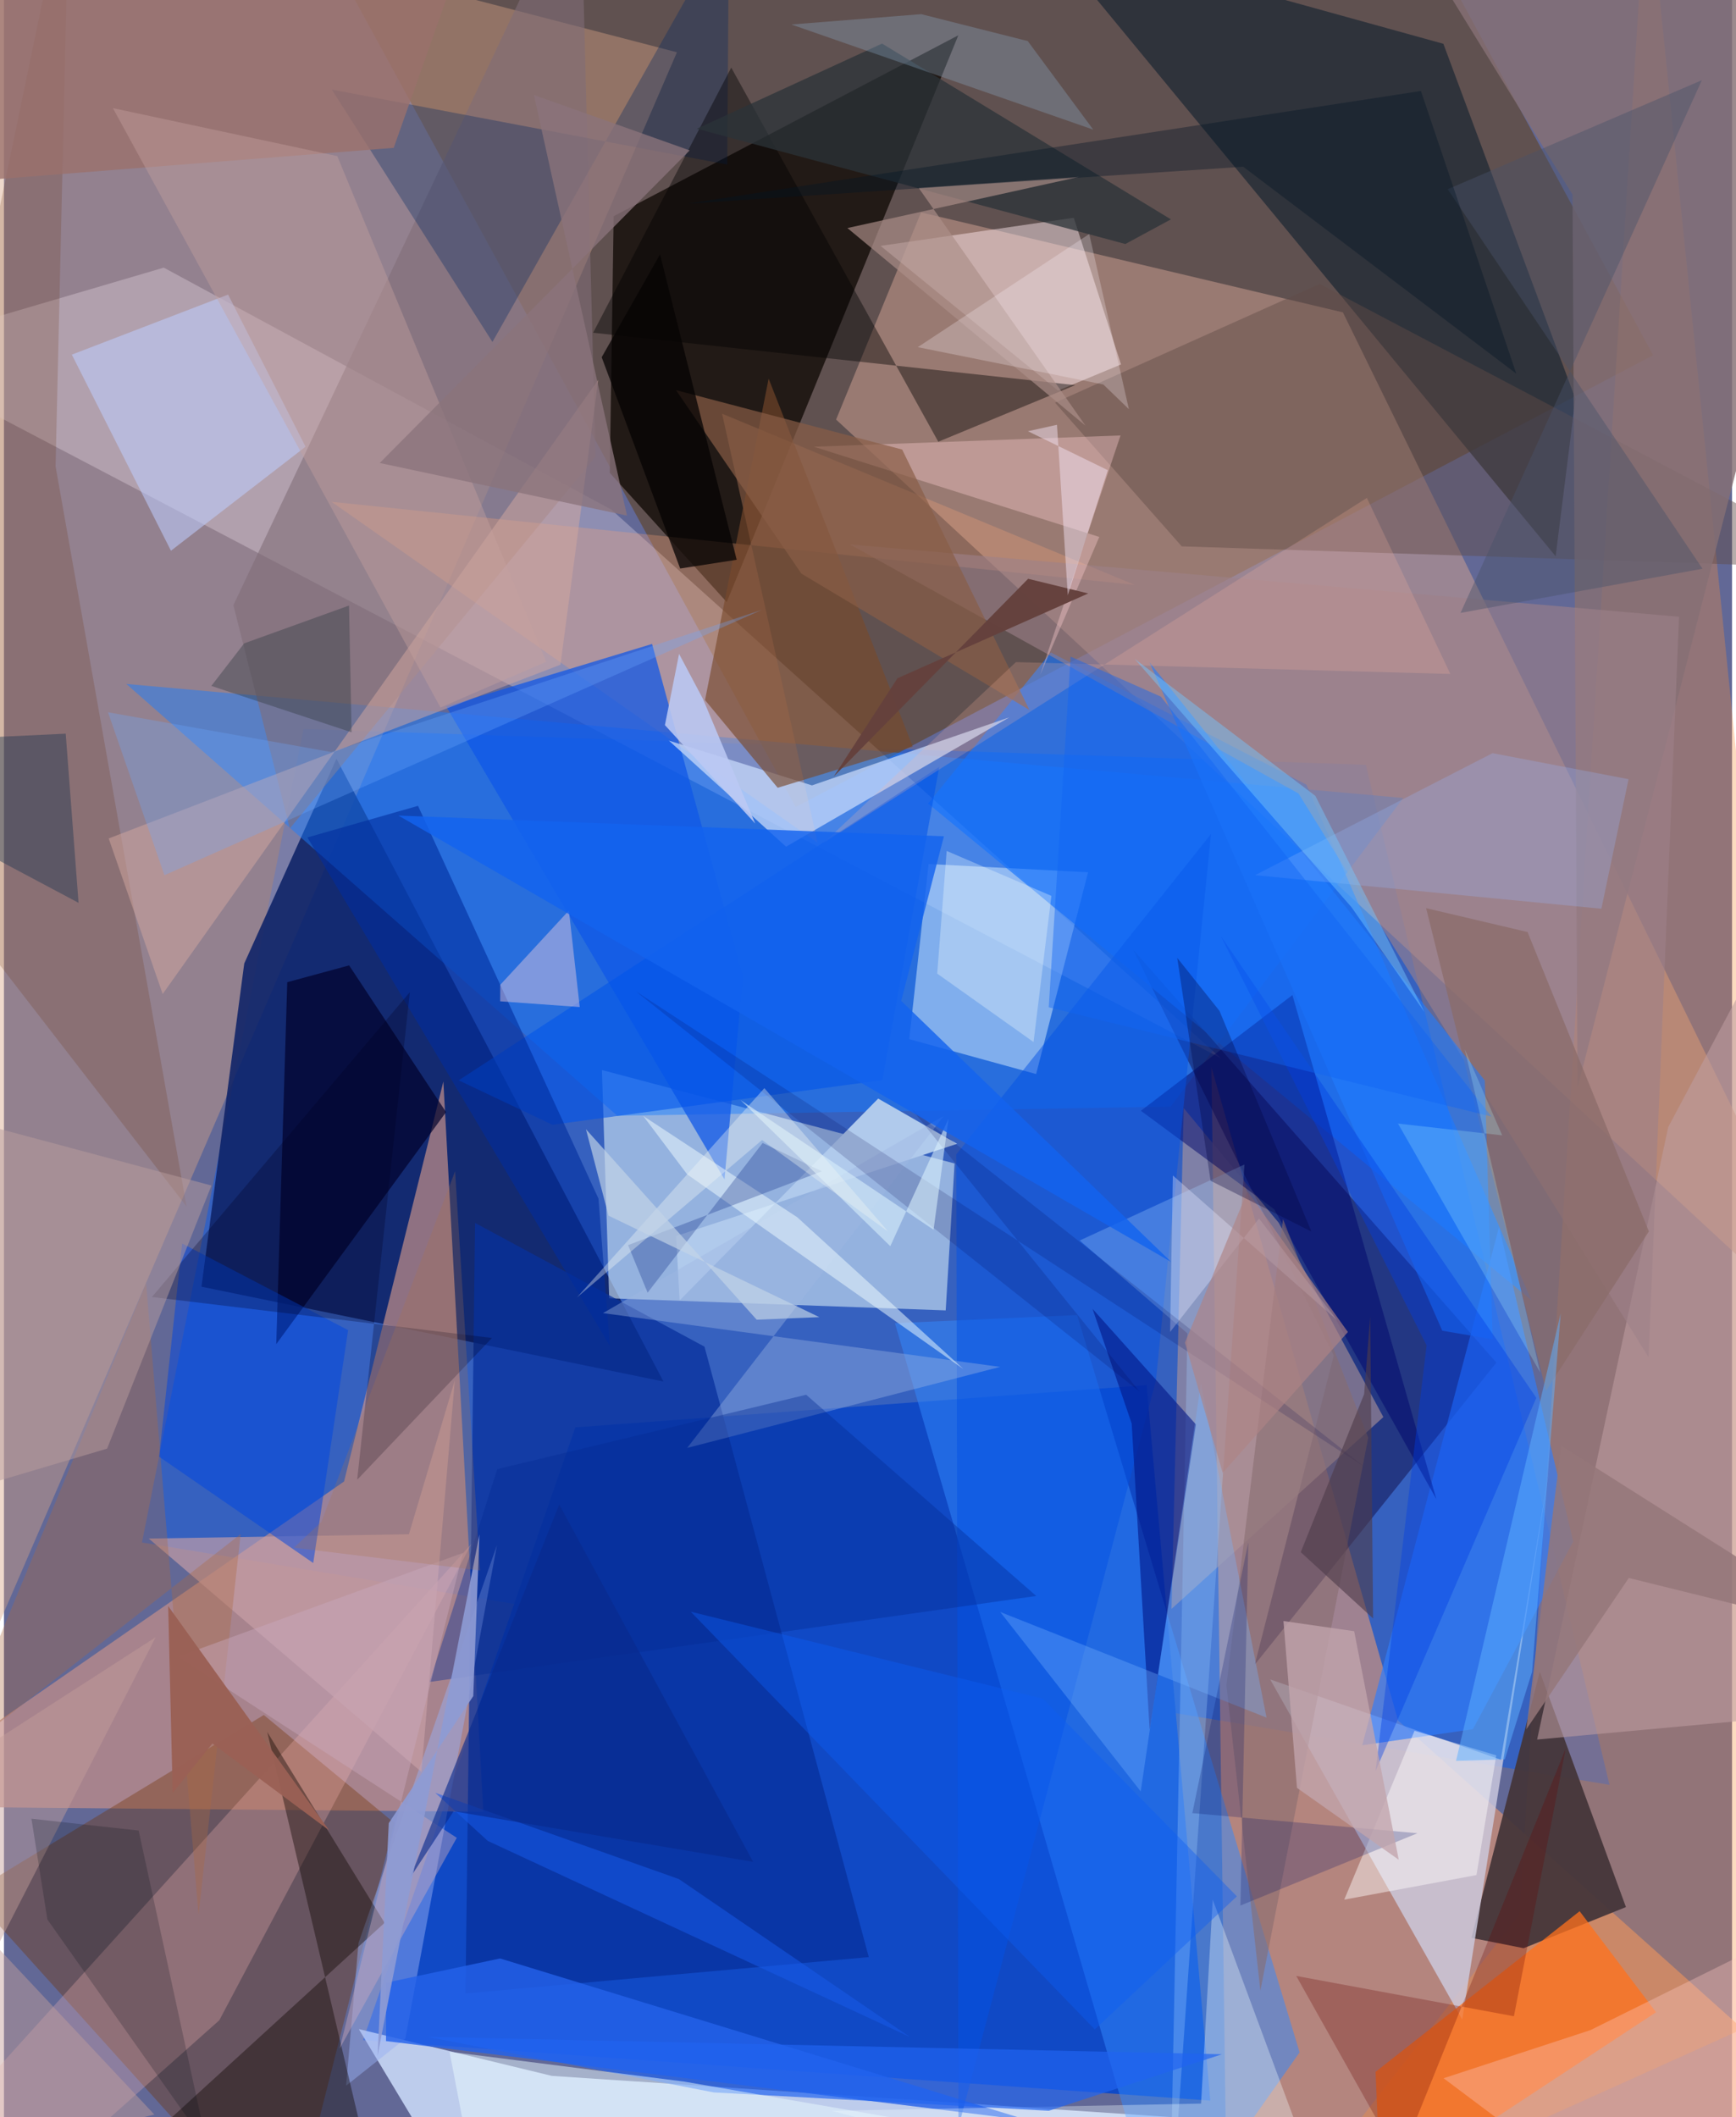 <svg xmlns="http://www.w3.org/2000/svg" width="228" height="278" viewBox="0 0 836 1024"><path fill="#626896" d="M0 0h836v1024H0z"/><path fill="#215ed3" fill-opacity=".671" d="M658.851 369.918l-513.941-17.34-78.137 393.465 709.95 117.226z"/><path fill="#604d46" fill-opacity=".867" d="M797.825 171.817L671.316-62l-532.71 4.886 244.43 447.438z"/><path fill="#1049c5" fill-opacity=".988" d="M173.716 986.73l102.692-296.368 276.375-20.43 30.817 346.066z"/><path fill="#fd9f68" fill-opacity=".529" d="M674.442 832.152l-90.317-316.025 7.7 569.873 296.054-62.863z"/><path fill="#d9a386" fill-opacity=".416" d="M325.565 25.28L-10.234-62-62 284.776v638.727z"/><path fill="#0f2368" fill-opacity=".89" d="M160.87 366.984l-44.625 99.019L95.56 622.327l223.494 45.87z"/><path fill="#cb9d91" fill-opacity=".533" d="M647.754 151.09L898 662.37 402.562 202.925l41.102-100.183z"/><path fill="#cde2f2" fill-opacity=".624" d="M292.78 627.935l162.81 5.856 4.295-71.054-170.589-45.188z"/><path fill="#c49089" fill-opacity=".698" d="M164.534 716.547l48.04-193.465 19.314 353.214L-62 873.614z"/><path fill="#140d09" fill-opacity=".808" d="M349.661 291.209l-56.586-62.513 1.888-124.13L461.694 17.07z"/><path fill="#feedf8" fill-opacity=".286" d="M293.862 246.489l-216.55-117.04L-62 170.42l650.815 341.457z"/><path fill="#fa8f3a" fill-opacity=".318" d="M794.798-62l-61.66 987.89L608.764 1086 898 955.72z"/><path fill="#d1e2fe" fill-opacity=".824" d="M685.982 1032.021l-420.933-27.99L171.67 981.4l62.911 104.6z"/><path fill="#1a7cff" fill-opacity=".475" d="M676.953 385.954L59.201 330.806l237.512 208.853 267.667-4.414z"/><path fill="#202935" fill-opacity=".757" d="M501.976-32.623l194.378 53.807 63.868 171.697-9.563 76.163z"/><path fill="#44353a" fill-opacity=".941" d="M735.181 942.27l49.483-19.884-41.68-113.85-33.053 128.741z"/><path fill="#3389ff" fill-opacity=".506" d="M519.166 636.05l107.629 356.623L560.883 1086 431.04 639.981z"/><path fill="#cdcadf" fill-opacity=".816" d="M705.477 976.835l-92.917-164.56 111.57 38.815 24.035-143.971z"/><path fill="#07309c" fill-opacity=".749" d="M227.9 591.483l111 59.853 79.49 295.249-195.11 17.585z"/><path fill="#dff4ff" fill-opacity=".478" d="M499.34 519.483l-61.38-16.88 9.355-84.703 77.148 3.982z"/><path fill="#0d0035" fill-opacity=".435" d="M643.302 655.607l-38.19 149.518 116.881-146.077-175.74-199.751z"/><path fill="#713406" fill-opacity=".373" d="M-16.351 915.716L137.017 1086l51.83-204.309-63.142-52.224z"/><path fill="#1573ff" fill-opacity=".643" d="M506.453 315.556l-59.38 73.083 291.826 240.164-108.8-249.298z"/><path fill="#af9498" fill-opacity=".6" d="M616.725 591.447l-45.99-55.474-5.913 242.202 102.493-92.785z"/><path fill="#806d78" fill-opacity=".588" d="M138.284 400.749l147.898-179.911L278.837-62 110.995 292.701z"/><path fill="#ffeaee" fill-opacity=".467" d="M424.099 118.924l85.84 69.982 30.458-12.63-22.843-70.96z"/><path fill="#f4a276" fill-opacity=".306" d="M393.618 407.616L158.493 242.712l388.523 40.181-199.61-82.802z"/><path fill="#0f57e7" fill-opacity=".729" d="M213.936 341.702l99.605-30.244 43.91 160.863-8.88 98.097z"/><path fill="#2e7dff" fill-opacity=".659" d="M710.637 836.344l48.518-90.703-35.862-152.214-66.197 250.701z"/><path fill="#ff711c" fill-opacity=".753" d="M762.273 924.382l36.967 48.865-133.22 87.623-2.464-58.79z"/><path fill="#fabbb6" fill-opacity=".275" d="M104.18 977.137l-116.915 104.068-20.108-47.913L226.18 746.705z"/><path fill="#c6d8f9" fill-opacity=".749" d="M390.901 379.87l95.465-32.91-108.004 62.552-56.701-51.31z"/><path fill="#bd9da0" fill-opacity=".576" d="M898 827.062l-156.3 14.3 63.431-296.234L898 370.483z"/><path fill="#624c48" fill-opacity=".455" d="M508.488 194.757l61.286 69.49L898 275.042 636.523 137.301z"/><path fill="#00002a" fill-opacity=".69" d="M213.883 537.883l-46.904-70.957-29.922 8.123-5.329 175.058z"/><path fill="#00076d" fill-opacity=".502" d="M614.498 584.863l-64.479-47.62 73.303-55.983 69.64 243.836z"/><path fill="#97aff3" fill-opacity=".475" d="M171.53 939.723l-6.02 69.062 28.656-22.767 44.318-238.649z"/><path fill="#867075" fill-opacity=".824" d="M758.828 94.12l2.442 432.033L898-6.097 673.593-44.274z"/><path fill="#b0caec" d="M325.173 597.814l135.91-44.593-38.157-21.88-96.055 97.641z"/><path fill="#beccfd" fill-opacity=".565" d="M145.906 216.058l-65.123 50.315-47.947-94.846 75.597-29.044z"/><path fill="#032861" fill-opacity=".329" d="M236.324 165.402L158.641 43.353l191.275 36.242.79-117.007z"/><path fill="#2461ea" fill-opacity=".812" d="M495.845 1025.648l-311.012-38.462.078-28.222L240 947.229z"/><path fill="#0f0502" fill-opacity=".408" d="M127.372 837.716L185.967 1086H13.463l170.67-155.998z"/><path fill="#020000" fill-opacity=".412" d="M285.027 160.93L351.84 32.697 451.998 213.65l66.263-27.37z"/><path fill="#78492b" fill-opacity=".635" d="M439.636 361.106l-65.334 19.912-35.147-42.413 30.778-155.469z"/><path fill="#9e8189" fill-opacity=".592" d="M626.258 383.783l169.37 272.702 14.725-358.187-401.05-34.962z"/><path fill="#652a04" fill-opacity=".192" d="M88.338 583.542L24.975 225.585 31.63-62-62 389.149z"/><path fill="#0352e5" fill-opacity=".494" d="M460.71 558.34l123.257-155.045-26.69 264.474-95.506 361.028z"/><path fill="#d1a79f" fill-opacity=".51" d="M50.673 405.526l218.544-84.028 18.266-137.738L76.786 480.77z"/><path fill="#0054e9" fill-opacity=".573" d="M219.995 522.518l232.486-151.639-27.548 151.533-159.595 21.607z"/><path fill="#a4d0ff" fill-opacity=".302" d="M563.8 1086l8.723-441.096-52.118-44.918 79.726-36.764z"/><path fill="#021786" fill-opacity=".596" d="M526.638 633.062l18.932 55.49 8.672 148.127 22.402-147.722z"/><path fill="#2b3338" fill-opacity=".753" d="M564.533 106.099l-22.045 11.922-207.32-55.758 89.637-41.182z"/><path fill="#c99fa7" fill-opacity=".659" d="M201.954 857.007L70.057 744.144l125.853-2.083 22.19-74.411z"/><path fill="#f7cacd" fill-opacity=".388" d="M529.887 259.7l-138.063-43.63 148.342-5.458-38.865 115.772z"/><path fill="#ab6a40" fill-opacity=".345" d="M114.512 741.965L94.137 926.229 68.77 620.7l-96.136 232.146z"/><path fill="#f1feff" fill-opacity=".341" d="M646.76 1086l-61.996-167.222-5.637 98.648-178.58 3.518z"/><path fill="#ffcac6" fill-opacity=".341" d="M804.195 1086L898 917.21l-130.52 64.693-71.03 23.271z"/><path fill="#0046df" fill-opacity=".51" d="M149.618 755.98L75.06 704.55 86.2 601.427l80.291 41.915z"/><path fill="#876d6f" fill-opacity=".584" d="M659.997 695.37l-41.226-105.736-27.384 225.484 16.434 147.713z"/><path fill="#8b6b69" fill-opacity=".745" d="M795.774 595.594l-58.692-144.792-49.08-11.553 58.004 233.457z"/><path fill="#012c9d" fill-opacity=".592" d="M200.315 389.752l-53.507 15.3 146.286 245.89-5.48-71.198z"/><path fill="#217cff" fill-opacity=".588" d="M695.817 643.622L554.188 320.35l162.2 202.202 3.833 125.231z"/><path fill="#9a716b" fill-opacity=".792" d="M235.762-62L188.55 71.51-62 91.264 22.637-46.89z"/><path fill="#a0b8e3" fill-opacity=".384" d="M454.645 539.751L289.79 635.107l192.124 26.007-151.38 39.185z"/><path fill="#000021" fill-opacity=".275" d="M236.079 647.125l-65.195 68.587 25.469-235.825L71.569 627.315z"/><path fill="#c6a09e" fill-opacity=".412" d="M262.305 320.065l-51.122 22.147L52.707 52.3 161.26 75.51z"/><path fill="#fbd5e0" fill-opacity=".416" d="M240.062 484.304l38.483 2.77-5.245-46.683-33.189 35.918z"/><path fill="#90b2ce" fill-opacity=".302" d="M380.924 11.849l146.044 50.855-31.68-42.839-51.56-13.022z"/><path fill="#2164f0" fill-opacity=".686" d="M343.396 1012.033l162.099 8.872 83.715-27.325-384.3-8.42z"/><path fill="#96b9ff" fill-opacity=".259" d="M720.13 364.279l-114.897 59.007 167.555 16.242 13.155-62.669z"/><path fill="#042a92" fill-opacity=".384" d="M205.92 813.503l293.467-41.59-111.297-97.327-149.444 35.98z"/><path fill="#e9fcff" fill-opacity=".494" d="M215.572 992.361l113.558 14.441L786.59 1086H233.456z"/><path fill="#b99c9c" fill-opacity=".506" d="M-62 530.017V733.82l111.894-33.168 50.476-127.25z"/><path fill="#77b4ff" fill-opacity=".341" d="M549.937 866.449l-67.965-86.788 128.825 51.087-31.733-161.722z"/><path fill="#175aeb" fill-opacity=".525" d="M208.633 867.106l25.403 23.265 204.232 94.846-111.759-76.385z"/><path fill="#fffdfd" fill-opacity=".447" d="M712.353 906.9l9.588-57.892-39.56-11.876-33.988 81.662z"/><path fill="#edfafe" fill-opacity=".51" d="M383.805 588.77l80.357 73.4-133.677-94.202-21.211-28.21z"/><path fill="#895d47" fill-opacity=".686" d="M496.1 343.401l-61.577-125.975L325.14 188.71l60.634 88.737z"/><path fill="#031e7d" fill-opacity=".275" d="M311.387 625.217l-9.457-22.993 93.77-35.722-28.684-13.677z"/><path fill="#600" fill-opacity=".267" d="M625.176 955.699l50.02 89.123 80.35-199.144-25.063 129.518z"/><path fill="#c49f9a" fill-opacity=".455" d="M72.751 1022.72L-62 1056.404 73.357 791.903-62 879.113z"/><path fill="#223951" fill-opacity=".443" d="M-34.396 357.894L-62 384.508l98.085 52.162-6.21-81.822z"/><path fill="#947779" fill-opacity=".835" d="M736.484 836.417l16.828-137.176L898 790.85l-111.941-27.638z"/><path fill="#003de4" fill-opacity=".396" d="M688.23 650.723l-99.686-198.21 152.772 223.563-77.748 180.482z"/><path fill="#485269" fill-opacity=".431" d="M821.704 275.075L698.456 91.503l122.947-52.721-116.759 257.663z"/><path fill="#6ba8ff" fill-opacity=".298" d="M77.637 423.308l-27.294-78.81 107.998 19.249 208.346-68.794z"/><path fill="#303b41" fill-opacity=".388" d="M168.182 354.199l-67.854-22.442 15.874-20.58 50.735-18.296z"/><path fill="#040e65" fill-opacity=".231" d="M598.168 921.632l3.81-175.686-27.074 130.997 108.914 9.73z"/><path fill="#e7e9ff" fill-opacity=".353" d="M564.147 644.223l1.33-75.695 79.373 69.934-37.685-49.105z"/><path fill="#5eb0ff" fill-opacity=".514" d="M702.48 851.682l50.612-216.385-13.818 173.273-13.204 42.384z"/><path fill="#00064c" fill-opacity=".165" d="M439.09 536.405l110.236 136.603-243.649-193.534 352.74 230.21z"/><path fill="#daeffb" fill-opacity=".58" d="M428.786 602.74l28.166-61.646-7.232 53.687-93.328-62.683z"/><path fill="#c2a4ac" fill-opacity=".784" d="M625.532 864.74l49.221 34.752-21.555-110.537-34.212-4.914z"/><path fill="#f1f8f5" fill-opacity=".361" d="M427.768 595.693l-61.017-44.302-89.503 76.095 90.613-101.193z"/><path fill="#ac8f89" fill-opacity=".675" d="M520.153 85.54l-77.626 5.357 80.69 114.994-115.18-95.587z"/><path fill="#c9a8bd" fill-opacity=".439" d="M222.04 751.076L162.4 990.832l56.663-101.95-134.88-87.58z"/><path fill="#060303" fill-opacity=".753" d="M317.386 123.04l-28.22 49.744 37.968 102.192 27.342-4.243z"/><path fill="#f4fcfd" fill-opacity=".322" d="M451.486 470.903l4.568-59.335 50.663 21.736-8.622 70.7z"/><path fill="#febaa2" fill-opacity=".208" d="M659.336 240.82L396.579 407.67l92.986-87.433 210.165 5.735z"/><path fill="#001524" fill-opacity=".365" d="M330.54 98.51l268.987-17.866 132.095 100.091-46.133-136.737z"/><path fill="#030e17" fill-opacity=".204" d="M21.007 928.381L13.3 879.65l51.86 5.728 33.084 152.4z"/><path fill="#0d5cf4" fill-opacity=".412" d="M527.719 981.561l68.738-64.359-93.83-95.602-170.369-42.07z"/><path fill="#c4d4e7" fill-opacity=".663" d="M364.14 638.288l-82.586-92.126 10.92 41.823 101.974 49.072z"/><path fill="#4e3c4a" fill-opacity=".612" d="M660.945 636.755l-2.934 37.538-30.661 76.438 35.01 32.07z"/><path fill="#1065f5" fill-opacity=".439" d="M559.7 336.944l-43.694-19.355-10.565 169.597 214.226 52.89z"/><path fill="#082b8d" fill-opacity=".624" d="M217.546 876.052l144.909 24.482-93.828-172.878-72.097 180.47z"/><path fill="#8e9bd4" fill-opacity=".91" d="M186.166 881.787l40.874-61.447 2.995-78.226-49.296 252.17z"/><path fill="#1363ef" fill-opacity=".82" d="M434.07 484.081l130.644 126.317-373.893-215.936 263.908 10.02z"/><path fill="#65413d" fill-opacity=".973" d="M524.536 287.033l-29.078-7.093-94.028 95.66 30.82-47.545z"/><path fill="#8b737b" fill-opacity=".78" d="M181.79 223.933l119.62 25.459-45.038-203.464 75.367 26.811z"/><path fill="#b9feff" fill-opacity=".22" d="M674.397 543.433l68.787 120.335-36.494-156.292 18.119 41.652z"/><path fill="#fff8ff" fill-opacity=".247" d="M531.85 185.967l12.356 11.934-19.178-84.717-82.947 54.73z"/><path fill="#74c7ff" fill-opacity=".459" d="M651.98 438.88L546.986 318.651l87.44 66.29 52.838 104.672z"/><path fill="#ae8485" fill-opacity=".655" d="M571.33 649.383l30.255-73.198 48.571 68.065-60.58 68.103z"/><path fill="#9a6055" fill-opacity=".965" d="M100.824 843.269l-19.2 23.901-2.17-90.356 77.849 108.465z"/><path fill="#aa744b" fill-opacity=".255" d="M153.518 736.127l64.73-169.647 12.068 193.095-90.038-11.01z"/><path fill="#bbc8f3" fill-opacity=".882" d="M326.61 316.273l-6.86 34.45 43.692 47.597-25.265-60.241z"/><path fill="#f1e1f1" fill-opacity=".49" d="M509.422 205.46l-14.054 3.109L534 227.403l-19.346 60.483z"/><path fill="#00013a" fill-opacity=".314" d="M632.503 595.657l-44.47-106.734-20.435-25.634 16.126 107.814z"/></svg>